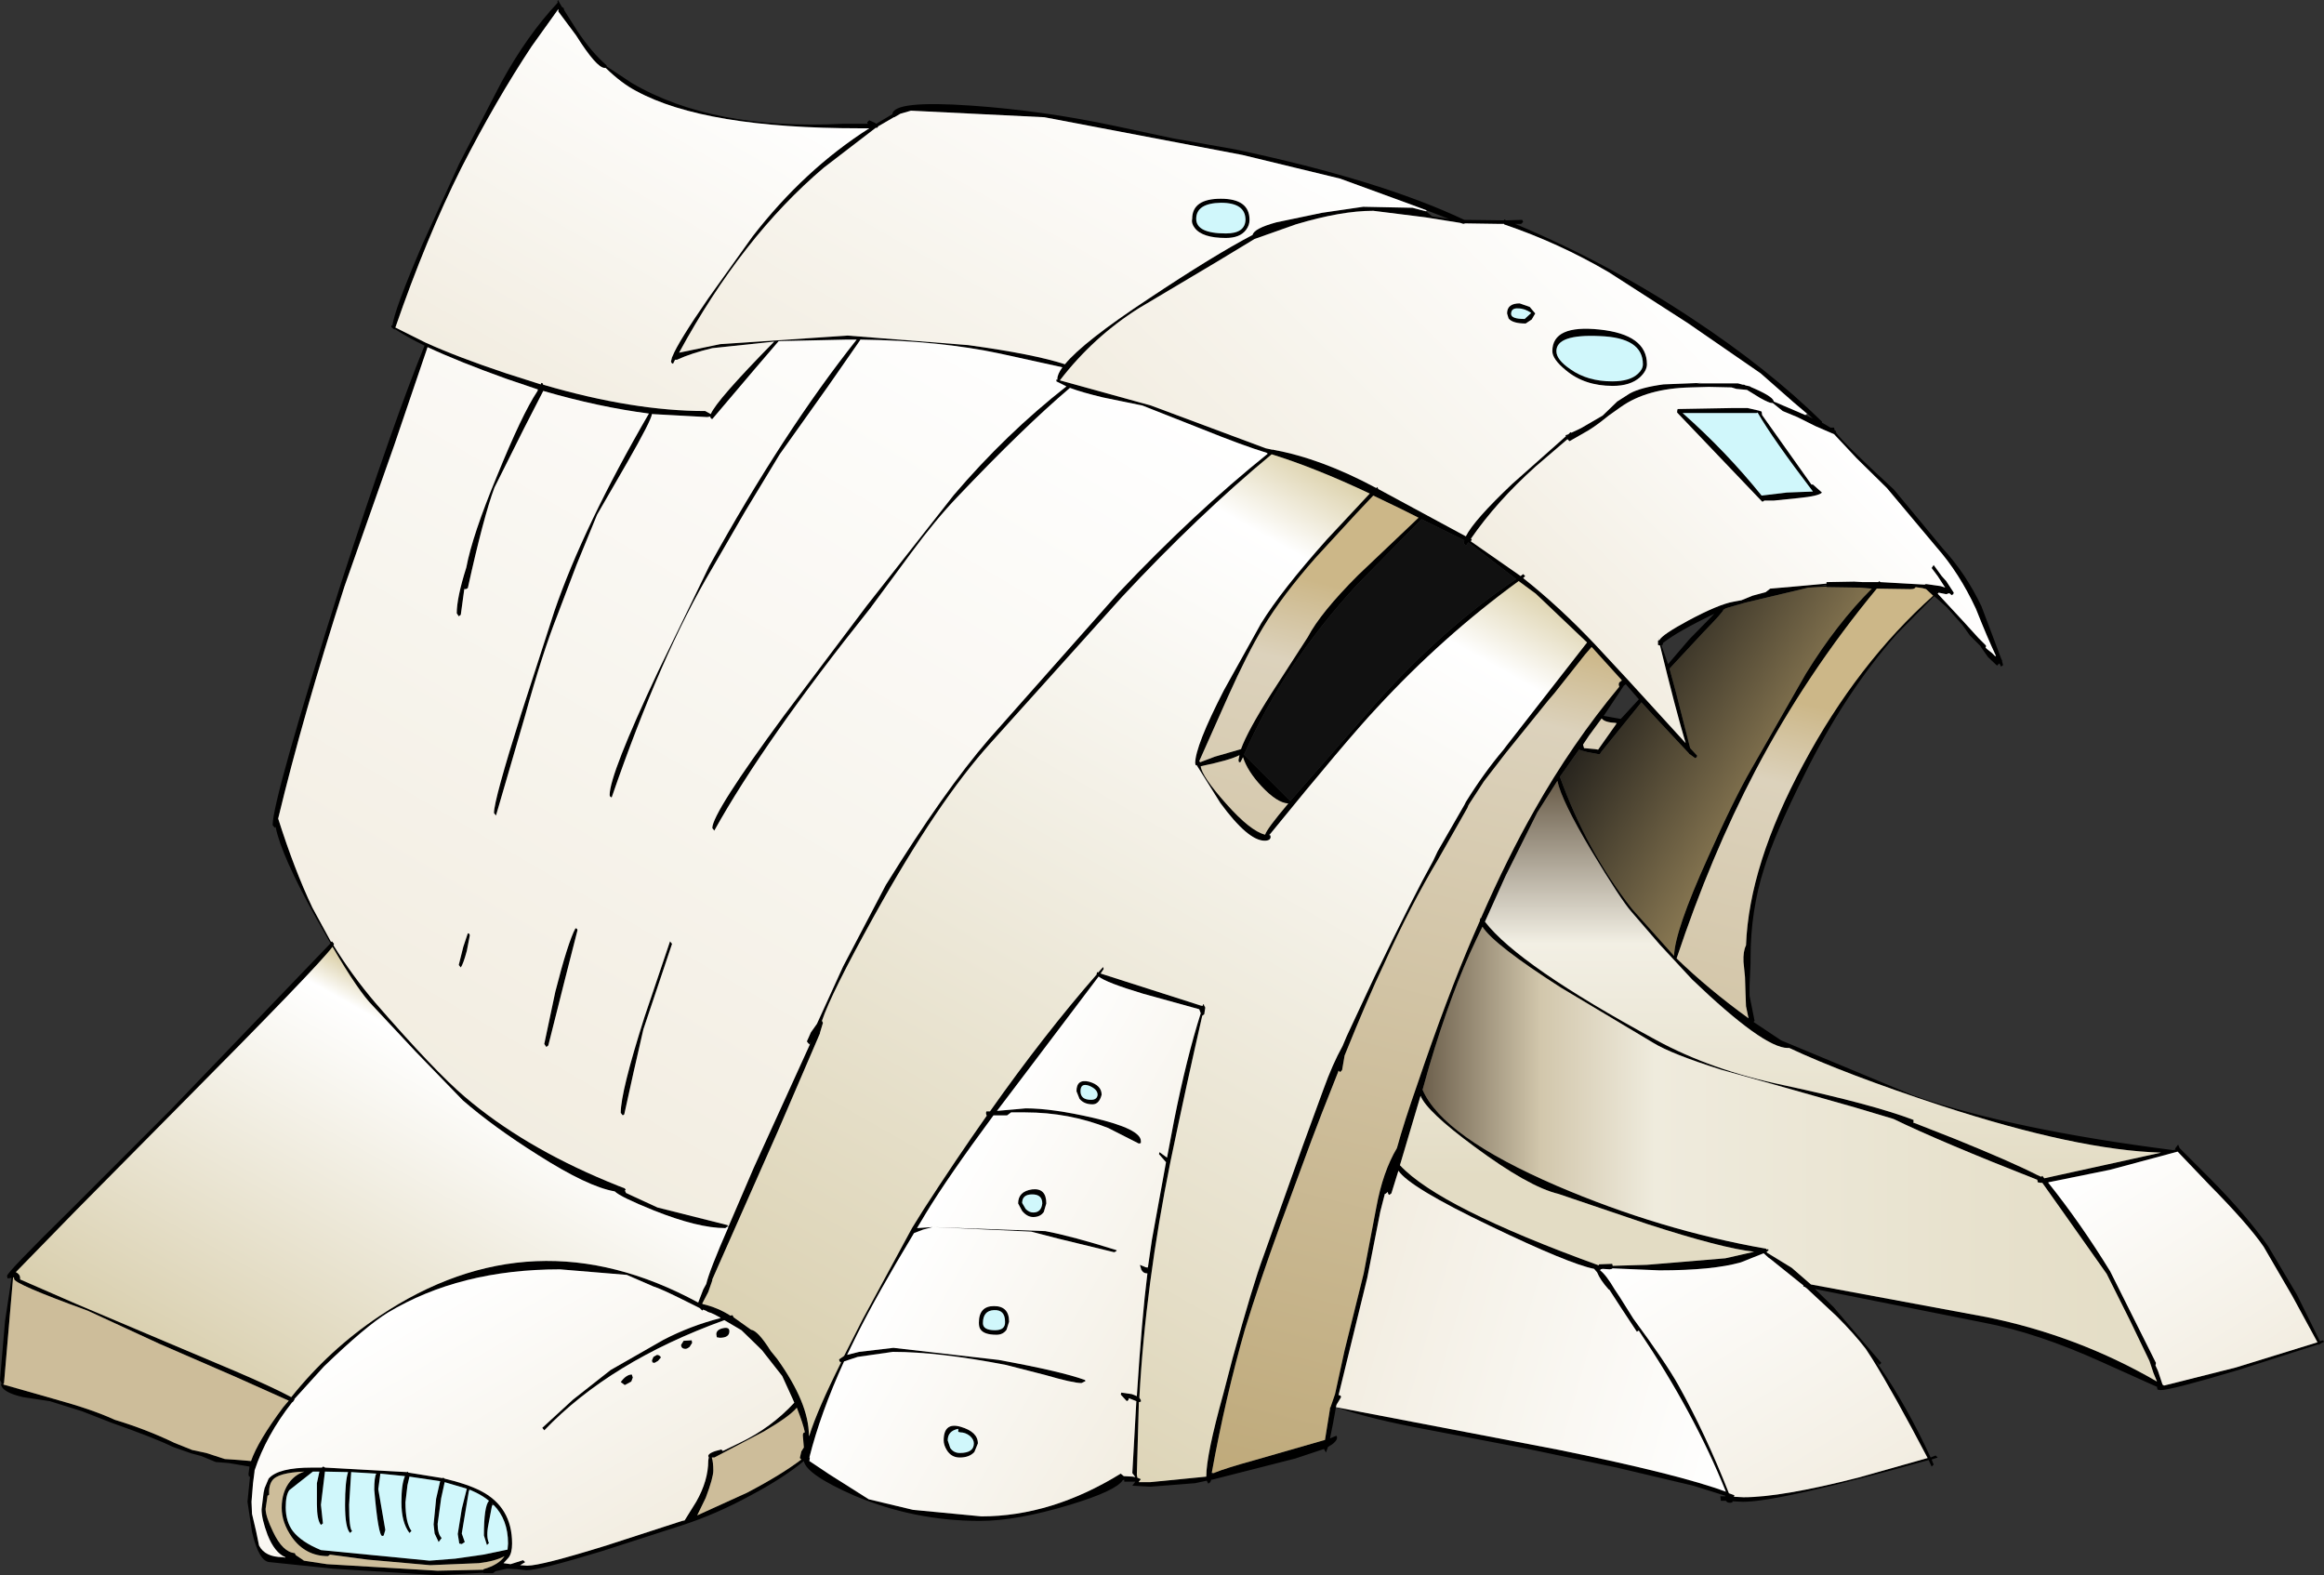<?xml version="1.0" encoding="UTF-8" standalone="no"?>
<svg xmlns:xlink="http://www.w3.org/1999/xlink" height="156.55px" width="231.0px" xmlns="http://www.w3.org/2000/svg">
  <rect width="100%" height="100%" fill="#333333" stroke="none"/>
  <g transform="matrix(1.0, 0.0, 0.0, 1.0, 90.9, 85.15)">
    <path d="M88.7 -44.05 L87.4 -45.15 84.1 -48.05 76.85 -53.05 69.0 -58.1 Q64.05 -61.0 58.6 -62.85 L58.6 -62.9 58.05 -62.9 54.75 -62.95 54.55 -62.9 54.25 -63.0 50.8 -63.55 45.6 -64.2 Q42.4 -64.2 37.9 -62.85 L33.8 -61.4 30.0 -59.1 22.35 -54.55 Q17.8 -51.7 14.45 -47.35 L23.5 -44.85 34.9 -40.6 35.6 -40.45 35.6 -40.5 35.65 -40.45 Q40.4 -39.6 45.9 -36.65 L46.0 -36.75 46.1 -36.55 54.8 -31.85 Q55.6 -33.45 59.4 -37.05 L64.75 -41.8 64.7 -41.9 65.0 -42.0 65.2 -42.2 65.3 -42.15 66.25 -42.6 68.4 -43.85 69.85 -45.25 71.1 -46.05 Q72.2 -46.65 74.45 -46.95 L78.25 -47.1 77.7 -47.05 81.85 -47.05 82.4 -46.9 82.4 -46.95 82.6 -46.85 83.05 -46.75 83.1 -46.7 Q85.25 -45.8 85.4 -45.3 L85.4 -45.25 88.55 -43.9 89.3 -43.55 88.75 -44.05 88.7 -44.05 M50.85 -64.15 L51.45 -63.65 53.1 -63.4 50.9 -64.25 49.15 -64.9 42.3 -67.4 32.6 -69.75 12.9 -73.5 -0.35 -74.15 -1.4 -73.85 -2.0 -73.5 -2.05 -73.5 -3.6 -72.6 -3.7 -72.45 -3.85 -72.45 -9.0 -68.5 Q-17.15 -61.6 -23.4 -50.1 L-19.3 -50.95 -6.65 -51.8 5.35 -50.85 Q11.9 -49.95 14.95 -48.95 16.8 -51.2 23.25 -55.45 29.7 -59.75 33.6 -61.8 33.75 -62.45 35.95 -63.05 L40.5 -64.0 44.6 -64.6 49.5 -64.5 50.85 -64.15 M41.9 54.65 L41.6 56.3 41.3 57.8 41.9 57.55 41.95 57.55 42.0 57.7 Q42.0 58.15 41.1 58.65 L40.9 59.2 40.7 58.85 37.85 59.8 29.6 61.9 29.5 61.9 29.4 62.15 29.2 62.3 29.05 62.0 27.9 62.25 23.45 62.6 21.65 62.5 21.95 62.1 20.85 62.1 20.85 61.9 20.7 61.95 Q20.05 63.0 15.45 64.4 10.15 66.0 6.5 66.0 0.0 66.0 -5.95 63.5 -10.75 61.4 -11.0 60.05 -13.05 61.75 -16.35 63.5 -19.75 65.35 -23.15 66.45 -24.4 66.85 -31.05 69.0 -37.3 70.9 -38.55 70.9 L-39.55 70.8 -40.45 70.75 -40.75 70.8 -41.65 71.0 -41.9 71.2 -42.85 71.2 -42.85 71.15 -47.35 71.4 -57.8 70.75 -64.05 70.1 Q-65.15 70.1 -65.85 67.1 L-66.3 64.1 -66.05 61.6 -66.15 61.6 -66.2 61.35 -66.1 60.6 -68.15 60.25 -69.45 60.15 -70.9 59.55 -71.85 59.3 -73.7 58.65 Q-75.55 57.75 -79.8 56.25 L-82.75 55.1 -85.95 54.1 -88.6 53.7 Q-90.8 53.2 -90.8 52.35 L-90.7 52.4 -90.9 52.0 -90.4 46.15 -89.75 41.85 -90.15 41.9 -90.2 41.65 Q-90.2 41.3 -83.9 35.1 L-73.85 25.05 -58.05 8.6 -59.45 6.15 Q-62.95 -0.15 -63.5 -2.95 L-63.6 -2.9 -63.8 -3.15 Q-63.8 -5.7 -57.0 -27.2 -51.7 -43.5 -48.7 -50.8 -50.45 -51.65 -51.65 -52.45 L-51.7 -52.4 -51.9 -52.55 -52.0 -52.65 -52.0 -52.85 -51.9 -52.75 Q-51.75 -54.25 -48.9 -60.9 L-45.25 -68.9 -41.05 -77.0 Q-38.5 -81.65 -35.45 -84.9 L-35.5 -84.95 -35.45 -85.15 -35.3 -84.9 -35.25 -84.8 -35.0 -84.4 -34.9 -84.4 -34.8 -84.1 -33.5 -82.05 Q-32.1 -79.95 -30.6 -78.65 L-30.6 -78.55 -28.1 -76.9 Q-20.1 -72.2 -7.05 -72.85 L-4.65 -72.85 -4.7 -73.0 -4.5 -73.2 -3.95 -72.95 -3.8 -72.85 -2.2 -73.8 Q-2.1 -75.2 5.7 -74.65 12.8 -74.15 19.85 -72.65 L25.7 -71.4 31.9 -70.3 Q46.3 -67.25 54.65 -63.3 L58.6 -63.25 58.6 -63.35 58.8 -63.25 60.4 -63.3 60.5 -63.1 60.3 -62.9 59.7 -62.9 Q69.0 -59.0 77.35 -53.45 84.85 -48.5 90.2 -43.25 L90.2 -43.15 91.05 -42.65 91.4 -42.65 91.45 -42.4 91.6 -42.3 91.6 -42.15 Q92.35 -41.1 97.35 -36.5 L99.8 -33.55 102.2 -30.65 Q104.5 -28.15 106.05 -24.9 L108.05 -19.6 108.1 -19.55 108.1 -19.45 108.2 -19.05 108.0 -18.9 107.85 -19.2 107.8 -19.2 107.6 -19.0 106.7 -19.85 106.0 -20.85 105.95 -20.95 104.9 -22.0 104.15 -23.05 102.6 -24.8 101.65 -25.65 101.35 -25.9 97.65 -22.15 Q92.45 -16.25 88.45 -8.15 85.45 -2.15 84.45 1.15 83.1 5.35 83.1 10.05 L83.1 10.2 83.1 10.6 83.0 12.8 83.0 13.8 83.5 16.3 83.4 16.4 83.45 16.45 86.15 18.25 99.25 23.7 Q109.0 27.1 125.1 29.15 L125.35 29.1 125.3 29.0 125.6 28.6 125.75 28.95 128.85 32.05 Q132.45 35.7 134.55 38.7 L137.4 43.5 139.7 48.15 140.0 48.05 140.1 48.2 139.8 48.35 139.6 48.5 139.55 48.45 131.6 51.0 Q124.9 53.0 123.85 53.0 L123.55 52.95 123.5 52.7 123.55 52.7 118.1 50.25 Q111.6 47.3 106.3 46.3 L89.5 42.95 91.35 44.75 96.1 50.3 95.9 50.5 95.6 50.15 95.85 50.55 Q98.65 54.6 101.0 59.7 L101.5 59.5 101.7 59.7 101.1 59.9 101.3 60.4 101.1 60.6 100.8 59.95 Q86.0 64.1 82.35 64.1 L81.3 64.05 81.3 64.15 81.1 64.2 Q80.75 64.2 80.65 64.0 L80.15 64.0 80.1 63.55 80.6 63.55 80.6 63.5 77.4 62.5 69.8 60.7 60.75 58.8 51.35 57.0 Q45.35 55.9 41.9 54.7 L64.1 58.95 Q76.1 61.4 80.65 63.1 77.5 55.25 72.0 47.1 L72.0 47.05 71.95 47.1 71.8 47.2 70.25 44.85 69.05 43.0 69.0 43.0 Q68.15 42.05 67.85 41.3 L67.55 40.95 Q65.05 40.45 57.25 36.7 49.2 32.85 48.1 31.2 L47.4 33.45 47.2 33.6 Q47.05 33.55 47.05 33.3 L47.0 33.35 46.8 33.5 46.75 33.5 46.3 35.25 45.0 41.85 42.15 53.5 42.15 53.55 42.2 53.5 42.35 53.55 42.4 53.7 41.95 54.45 41.9 54.65 M59.3 -53.95 Q59.3 -53.45 60.65 -53.45 L61.3 -54.05 Q60.65 -54.5 60.0 -54.5 59.3 -54.55 59.3 -53.95 M60.15 -55.0 L61.15 -54.65 61.7 -54.0 61.35 -53.4 60.75 -53.0 Q59.45 -53.0 59.05 -53.5 L58.9 -54.0 Q58.9 -55.0 60.15 -55.0 M63.8 -50.25 Q63.8 -49.4 65.2 -48.45 66.9 -47.25 69.35 -47.25 71.1 -47.25 71.9 -48.0 72.4 -48.45 72.4 -48.95 72.4 -51.6 68.1 -51.75 63.8 -51.95 63.8 -50.25 M68.1 -52.4 Q72.8 -51.9 72.8 -48.95 72.8 -48.3 72.1 -47.65 71.15 -46.8 69.4 -46.8 66.6 -46.8 64.75 -48.35 63.4 -49.45 63.4 -50.25 63.4 -52.9 68.1 -52.4 M33.3 -63.3 Q33.3 -62.75 32.95 -62.3 32.35 -61.5 30.95 -61.5 28.6 -61.5 27.85 -62.5 27.5 -62.95 27.6 -63.4 27.6 -65.4 30.45 -65.4 33.3 -65.4 33.3 -63.3 M30.45 -65.0 Q28.0 -64.95 28.0 -63.4 28.0 -61.95 30.95 -61.95 32.85 -61.95 32.9 -63.3 32.9 -65.0 30.45 -65.0 M35.1 -40.05 L35.15 -40.1 35.0 -40.15 Q32.7 -40.85 28.6 -42.5 L22.65 -44.85 18.75 -45.65 Q16.65 -46.15 15.45 -46.6 10.85 -42.7 4.25 -35.75 2.1 -33.5 -0.3 -30.25 L-4.4 -24.7 Q-14.95 -11.5 -19.9 -2.6 L-20.1 -2.85 Q-20.1 -4.35 -13.0 -14.0 L-4.75 -24.95 3.9 -35.95 Q9.1 -42.05 15.1 -46.75 L14.1 -47.25 14.1 -47.45 14.2 -47.4 14.2 -47.5 Q14.2 -47.95 14.7 -48.65 L8.55 -50.0 Q2.5 -51.3 -5.4 -51.4 L-5.4 -51.35 -8.6 -46.75 -13.4 -40.0 -16.85 -34.3 -20.15 -28.6 Q-25.2 -20.1 -30.1 -5.9 -30.3 -5.95 -30.3 -6.15 -30.3 -8.2 -25.5 -18.4 L-20.4 -28.9 Q-13.05 -42.2 -5.75 -51.4 L-6.75 -51.4 -13.5 -51.25 -15.9 -48.45 -20.1 -43.5 Q-20.3 -43.55 -20.3 -43.75 L-20.6 -43.7 -26.1 -44.0 Q-26.15 -43.4 -28.55 -39.2 L-31.55 -34.0 -33.6 -29.0 -35.5 -24.0 Q-37.0 -20.2 -38.7 -14.05 L-41.6 -4.1 -41.8 -4.35 Q-41.8 -5.65 -39.1 -14.2 L-35.8 -24.4 Q-32.9 -32.85 -26.4 -44.05 -31.4 -44.7 -36.9 -46.3 L-38.8 -42.6 -41.75 -36.7 Q-42.85 -33.75 -44.4 -26.7 L-44.6 -26.6 -44.75 -26.7 -44.75 -26.6 -45.1 -24.05 -45.3 -23.9 -45.5 -24.2 Q-45.5 -25.75 -44.55 -28.75 -43.95 -31.95 -41.5 -37.85 -39.0 -44.0 -37.5 -46.25 L-37.45 -46.35 -37.4 -46.45 -37.45 -46.45 -40.55 -47.5 Q-45.3 -49.2 -48.4 -50.65 L-51.7 -40.95 -56.65 -26.9 Q-60.8 -14.0 -63.25 -3.8 -61.65 1.25 -59.85 5.05 L-58.0 8.45 -57.95 8.5 -57.9 8.4 -57.7 8.65 -57.75 8.8 Q-55.9 11.8 -53.6 14.5 -47.65 21.35 -44.7 23.85 -38.95 28.75 -30.55 32.25 L-29.45 32.7 -28.8 32.95 -28.7 33.1 -28.8 33.2 -28.7 33.3 -28.7 33.4 -25.55 34.85 -18.6 36.6 -18.6 36.75 -18.8 36.9 Q-21.5 36.9 -25.9 35.15 -29.25 33.8 -29.8 33.25 -32.45 32.8 -37.4 29.65 -41.85 26.85 -44.9 24.2 L-49.6 19.35 -53.85 14.8 Q-55.25 13.4 -57.85 8.95 -59.3 10.9 -73.45 25.15 L-83.35 35.15 -89.3 41.25 -89.3 41.3 -89.2 41.35 Q-88.9 41.55 -88.9 41.85 L-88.9 42.0 -83.4 44.4 -74.3 48.25 -67.55 51.1 Q-63.7 52.75 -61.95 53.7 -58.2 49.0 -53.2 45.65 -37.9 35.4 -21.5 44.3 L-21.0 43.0 -20.7 42.45 Q-20.4 41.15 -18.5 36.8 L-18.5 36.75 -18.45 36.65 -16.0 30.95 -10.4 18.65 -10.3 18.4 -10.5 18.6 -10.7 18.35 -10.3 17.45 -9.7 16.6 -7.1 10.9 -2.85 2.8 Q2.95 -6.55 7.4 -11.7 L20.25 -26.2 Q27.75 -34.15 35.1 -40.05 M35.35 -2.15 L35.4 -2.0 Q35.4 -1.6 34.8 -1.6 33.15 -1.6 30.4 -5.35 L28.05 -9.1 27.95 -9.1 27.9 -9.3 Q27.9 -11.0 30.75 -16.55 L34.45 -23.2 Q36.45 -26.45 41.0 -31.55 L45.25 -36.1 Q39.85 -38.65 35.5 -40.0 28.2 -33.95 20.6 -25.8 L7.6 -11.35 Q2.3 -5.5 -4.0 5.85 -8.3 13.6 -9.2 16.3 L-9.1 16.5 -9.4 17.5 -9.4 17.55 -13.55 27.2 -20.1 42.0 -20.1 42.1 -20.5 43.25 -21.1 44.4 -21.05 44.45 Q-19.55 44.8 -18.3 45.6 L-18.1 45.55 -18.0 45.7 -18.05 45.75 -18.0 45.75 -16.25 47.0 Q-15.55 47.1 -14.3 49.1 L-13.65 49.9 Q-10.5 54.3 -10.5 57.5 L-10.5 57.6 -10.45 57.55 -10.45 57.5 Q-9.65 54.95 -7.3 50.25 L-7.3 50.2 -7.45 50.15 -7.5 49.95 -7.0 49.6 -5.15 45.95 -0.25 36.9 0.9 35.05 Q4.1 30.1 7.2 25.7 L7.15 25.7 7.1 25.45 7.15 25.3 7.5 25.3 Q12.9 17.65 18.1 11.7 L18.1 11.65 18.15 11.45 18.25 11.5 18.75 10.95 18.8 11.15 18.5 11.6 28.5 14.8 28.65 14.8 28.7 14.65 28.75 14.65 28.8 14.8 28.8 14.85 28.85 14.85 28.9 15.0 28.8 15.65 28.6 15.8 Q27.05 22.55 25.45 30.25 22.95 42.6 22.35 53.75 L22.5 54.0 22.5 54.15 22.3 54.2 22.1 61.4 22.15 61.7 22.5 61.85 22.3 62.1 22.3 62.15 23.4 62.15 29.0 61.6 Q29.0 59.45 30.7 53.35 L31.6 49.9 Q33.65 42.45 34.7 39.65 L38.6 28.7 40.65 23.1 Q41.55 20.6 42.55 18.8 L42.95 17.85 45.4 12.6 45.85 11.65 Q49.6 3.9 51.55 0.4 L52.0 -0.55 54.65 -5.15 54.8 -5.45 Q56.6 -8.35 58.55 -10.65 L58.85 -11.05 66.85 -21.3 61.75 -26.15 60.05 -27.4 Q52.5 -21.9 45.95 -14.8 42.95 -11.6 35.3 -2.2 L35.25 -2.2 35.25 -2.15 35.3 -2.15 35.35 -2.15 M39.1 -21.85 Q40.35 -24.25 44.1 -28.0 L50.1 -33.7 48.3 -34.6 45.6 -35.9 43.9 -34.1 39.85 -29.7 Q36.55 -25.95 34.65 -22.8 33.05 -20.15 31.15 -15.9 L28.3 -9.5 28.4 -9.4 29.85 -9.95 32.45 -10.7 Q33.1 -12.5 35.45 -16.2 L39.1 -21.85 M34.75 -8.15 L37.35 -5.55 45.75 -15.15 Q52.55 -22.75 59.8 -27.6 L55.05 -31.25 54.8 -30.9 54.6 -31.15 54.65 -31.45 50.4 -33.55 44.0 -27.05 Q36.75 -19.2 32.75 -10.15 L34.75 -8.15 M32.2 -9.6 L32.3 -10.1 Q31.35 -9.6 28.45 -9.0 28.55 -8.0 31.0 -5.25 33.4 -2.55 34.85 -2.2 35.0 -2.75 37.15 -5.3 36.05 -5.35 34.5 -7.0 33.1 -8.5 32.65 -9.9 L32.4 -9.4 32.25 -9.4 32.2 -9.6 M77.15 -46.65 Q72.8 -46.55 70.2 -44.7 L69.0 -43.85 68.75 -43.65 Q67.45 -42.6 66.5 -42.1 L65.1 -41.3 64.9 -41.5 61.75 -38.8 Q57.85 -35.3 55.3 -31.6 L55.4 -31.55 55.3 -31.35 60.25 -27.9 60.5 -28.1 60.7 -27.9 60.5 -27.7 Q64.1 -24.85 67.65 -21.1 L70.9 -17.6 76.65 -11.3 Q75.7 -14.45 74.1 -21.0 L73.9 -21.05 73.9 -21.5 74.0 -21.5 73.9 -21.8 74.0 -21.55 74.05 -21.55 Q74.35 -22.1 76.95 -23.5 79.95 -25.1 81.4 -25.35 L82.2 -25.5 83.3 -25.95 84.6 -26.3 85.05 -26.65 87.9 -26.9 90.65 -27.15 90.65 -27.3 93.4 -27.35 94.25 -27.3 95.8 -27.3 95.9 -27.4 96.0 -27.3 100.4 -27.05 100.5 -27.1 100.6 -27.1 102.0 -26.9 102.45 -26.75 102.35 -26.9 101.7 -27.9 101.1 -28.7 101.3 -29.0 102.1 -27.9 102.55 -27.4 103.3 -26.25 103.25 -26.1 103.1 -26.0 102.85 -26.2 102.55 -26.1 101.8 -26.25 101.7 -26.15 104.25 -23.4 105.75 -21.75 106.5 -21.0 106.5 -20.85 106.45 -20.8 106.6 -20.65 107.1 -20.25 107.4 -19.95 107.5 -19.95 Q106.65 -21.75 105.5 -24.65 103.85 -28.2 101.6 -30.75 L96.65 -36.65 93.65 -39.6 91.4 -42.0 89.55 -42.8 87.75 -43.7 86.3 -44.3 85.3 -45.1 85.2 -45.1 Q84.95 -45.1 84.05 -45.6 L82.75 -46.4 81.7 -46.5 81.2 -46.65 78.95 -46.7 77.15 -46.65 M75.8 -44.15 L75.85 -44.25 75.8 -44.3 75.85 -44.5 81.4 -44.6 82.8 -44.6 83.9 -44.35 84.2 -44.25 84.25 -43.9 89.15 -37.0 89.3 -37.0 90.2 -36.2 Q89.9 -35.85 87.85 -35.65 L85.4 -35.4 84.45 -35.4 Q84.4 -35.3 84.25 -35.3 L75.8 -44.15 M70.3 -17.55 L67.4 -20.75 67.3 -20.85 66.65 -20.1 63.6 -16.25 63.0 -15.55 58.8 -10.35 56.6 -7.5 55.95 -6.5 55.2 -5.35 55.05 -5.1 54.95 -4.85 52.05 0.25 Q49.3 4.85 46.65 10.7 45.05 14.05 42.75 19.75 L42.5 21.2 42.3 21.4 42.15 21.25 42.1 21.4 40.5 25.45 39.45 28.2 36.35 36.6 Q34.25 42.4 32.85 46.95 30.9 53.75 29.55 61.2 L29.55 61.35 29.8 61.25 29.8 61.2 29.85 61.2 Q30.95 60.75 33.85 59.95 L40.8 57.95 41.3 54.85 41.3 54.75 41.35 54.7 41.8 53.4 42.75 49.05 44.65 41.4 45.9 34.85 Q46.55 31.3 47.95 28.95 48.65 26.4 50.0 22.55 52.9 14.0 55.5 7.95 L56.2 6.35 56.2 6.25 56.25 6.1 56.3 6.1 Q58.95 0.05 61.6 -4.6 65.35 -11.25 70.05 -16.9 L70.0 -17.1 Q70.0 -17.35 70.15 -17.4 L70.35 -17.5 70.3 -17.55 M79.5 -24.15 Q75.85 -22.4 74.4 -21.25 L74.4 -21.2 74.35 -21.05 74.3 -21.05 74.25 -21.0 74.9 -19.15 77.0 -21.6 79.5 -24.15 M78.4 -22.3 L75.05 -18.7 75.7 -16.3 77.1 -10.8 77.8 -10.05 77.75 -9.9 77.6 -9.8 77.05 -10.2 77.0 -10.2 77.0 -10.25 73.35 -14.15 72.25 -15.35 68.2 -10.35 68.2 -10.3 68.1 -10.2 68.0 -10.2 66.9 -10.4 Q66.3 -10.55 66.05 -10.65 L64.15 -7.95 Q66.8 -0.6 71.3 5.15 L75.5 9.85 Q75.55 7.4 78.85 0.1 81.5 -5.85 83.25 -8.85 L88.6 -18.2 Q91.65 -23.15 95.15 -26.65 L94.0 -26.75 90.65 -26.8 90.65 -26.85 88.85 -26.75 82.55 -25.25 80.65 -24.7 80.4 -24.55 Q80.4 -24.35 78.4 -22.3 M70.5 -17.0 L68.5 -14.0 68.8 -13.95 70.2 -13.7 72.0 -15.65 70.7 -17.15 70.5 -17.0 M69.75 -13.2 L69.85 -13.3 69.75 -13.3 Q68.6 -13.35 68.3 -13.75 L67.05 -12.05 66.45 -11.15 66.55 -10.8 67.65 -10.7 67.95 -10.65 69.75 -13.2 M63.9 -7.55 L61.9 -4.4 58.75 1.9 56.7 6.45 Q60.05 10.8 73.7 18.2 79.2 21.2 86.4 22.7 95.25 24.6 99.3 26.15 L99.3 26.3 99.3 26.35 99.25 26.4 103.45 28.05 Q109.0 30.3 111.55 31.6 L112.0 31.8 112.1 31.7 112.3 31.95 123.9 29.4 Q115.6 29.15 102.1 24.75 92.5 21.6 86.95 19.0 L86.8 19.0 Q84.4 19.0 77.3 12.2 L74.1 8.75 71.25 5.45 Q70.2 4.25 67.25 -0.65 64.3 -5.6 63.9 -7.55 M101.55 -26.3 L101.6 -26.25 101.65 -26.3 101.55 -26.3 M83.7 -44.1 L76.35 -44.1 Q80.65 -40.3 84.2 -35.9 L86.7 -36.2 89.3 -36.3 Q85.3 -41.55 83.8 -44.15 L83.7 -44.1 M90.6 -27.05 L90.1 -26.95 90.65 -26.95 90.6 -27.05 M99.0 -26.6 L95.65 -26.65 Q88.65 -18.2 83.55 -8.5 79.15 -0.1 75.75 10.1 78.9 13.15 82.9 16.05 L82.65 14.85 82.6 13.55 82.55 11.95 82.4 10.45 Q82.35 9.4 82.65 8.8 82.95 0.8 88.35 -9.2 93.7 -19.2 101.25 -25.95 L100.55 -26.6 100.2 -26.7 99.5 -26.8 Q99.45 -26.6 99.0 -26.6 M125.55 29.3 L118.85 31.1 112.7 32.35 112.7 32.4 Q115.9 36.4 118.85 41.2 L123.4 50.3 123.35 50.55 123.6 51.1 124.05 52.45 124.2 52.55 131.35 50.75 139.45 48.25 136.95 43.65 134.1 38.75 Q132.55 36.5 128.7 32.6 L125.55 29.3 M84.75 39.35 L87.2 40.85 89.1 42.5 106.6 45.75 Q115.65 47.6 123.5 52.15 L123.15 51.3 122.75 50.1 120.85 46.15 118.5 41.45 114.3 35.5 112.1 32.4 111.95 32.4 111.65 32.35 111.6 32.1 Q102.05 28.35 97.3 26.05 L93.45 24.9 86.4 22.9 80.15 21.15 Q75.25 19.6 73.45 18.5 L64.25 13.0 Q57.6 8.75 56.45 6.95 L55.85 8.2 Q53.35 13.4 51.15 20.85 L50.5 23.15 Q52.5 27.8 63.85 32.7 74.1 37.1 84.65 38.95 L84.7 39.05 84.85 39.0 84.9 39.1 84.7 39.25 84.65 39.25 84.75 39.35 M88.35 42.6 L85.05 39.95 84.9 39.85 84.4 39.4 82.15 40.3 Q79.35 41.1 74.05 41.1 L69.35 40.9 69.35 40.95 69.1 41.0 68.4 40.95 68.2 41.0 68.15 41.1 Q68.75 41.55 69.6 43.0 L70.1 43.75 71.45 45.9 Q74.7 50.3 75.95 52.55 78.65 57.4 80.95 63.25 L81.5 63.45 81.45 63.6 82.4 63.65 Q86.15 63.65 93.8 61.7 L100.7 59.75 Q97.35 53.35 95.2 49.9 L94.55 48.9 Q93.4 47.4 91.65 45.65 L88.7 42.9 88.5 42.75 88.35 42.7 88.35 42.6 M68.05 40.5 L69.35 40.45 69.4 40.65 72.8 40.55 80.6 39.9 83.45 39.25 Q80.25 38.9 72.85 36.5 L64.0 33.5 Q61.05 32.8 55.65 28.8 50.9 25.3 50.3 23.75 L48.25 30.65 Q52.15 34.85 68.0 40.6 L68.05 40.5 M23.2 40.8 L23.6 38.05 25.0 30.35 24.3 29.55 24.35 29.35 25.1 29.9 25.8 26.2 Q27.05 19.95 28.45 15.55 L28.3 15.15 22.7 13.6 Q19.05 12.5 18.3 11.9 L11.95 20.3 8.2 25.25 9.95 25.1 11.05 25.0 Q13.7 25.0 17.8 25.95 22.5 27.05 22.5 28.25 L22.5 28.45 22.3 28.5 19.25 26.95 Q15.35 25.4 11.0 25.4 L9.6 25.4 9.2 25.7 7.85 25.7 Q3.3 31.85 1.15 35.4 L0.25 36.9 1.8 36.8 0.85 37.05 -0.05 37.4 Q-3.7 43.45 -5.75 47.55 L-6.7 49.5 -5.5 49.2 -2.1 48.8 8.35 50.0 Q14.65 51.15 16.95 52.0 L17.0 52.1 16.6 52.3 Q15.75 52.3 13.0 51.5 L9.1 50.5 Q2.4 49.2 -2.15 49.2 L-5.65 49.7 -7.0 50.15 Q-9.35 55.3 -10.45 59.7 L-10.4 59.7 -10.45 60.05 -8.5 61.35 -4.55 63.85 -0.15 64.9 6.65 65.55 Q13.6 65.55 20.5 61.3 L20.8 61.55 21.7 61.6 21.95 61.65 21.65 61.25 22.05 54.1 21.3 53.8 21.3 53.85 21.25 54.0 21.1 54.1 20.5 53.45 20.55 53.25 21.6 53.4 22.1 53.6 Q22.6 45.75 23.15 41.4 L23.1 41.4 Q22.75 41.4 22.55 41.05 L22.4 40.55 23.0 40.8 23.2 40.95 23.2 40.8 M17.55 24.15 Q18.15 24.15 18.2 23.65 18.2 23.1 17.35 22.75 16.5 22.45 16.5 23.3 16.5 24.15 17.55 24.15 M16.1 23.3 Q16.1 22.05 17.35 22.35 18.6 22.7 18.6 23.65 18.35 24.6 17.7 24.6 16.85 24.6 16.4 24.05 L16.1 23.3 M11.05 35.0 Q11.4 35.35 11.8 35.35 12.6 35.35 12.7 34.45 12.7 33.55 11.7 33.55 10.7 33.55 10.7 34.4 L11.05 35.0 M10.7 35.2 L10.3 34.45 Q10.3 33.25 11.7 33.05 13.1 32.9 13.1 34.45 L12.85 35.3 Q12.5 35.8 11.8 35.8 11.2 35.8 10.7 35.2 M9.4 46.2 L9.15 47.0 Q8.8 47.5 8.15 47.5 6.9 47.5 6.55 46.95 6.4 46.75 6.4 46.3 6.4 44.65 7.9 44.65 9.4 44.65 9.4 46.2 M7.9 45.05 Q6.8 45.1 6.8 46.35 6.8 47.05 8.0 47.05 9.05 47.05 9.0 46.2 9.0 45.0 7.9 45.05 M20.1 39.1 L20.05 39.2 19.85 39.3 14.3 37.95 11.6 37.25 1.95 36.8 13.0 37.2 Q15.65 37.7 20.1 39.1 M3.2 58.95 Q2.9 58.45 2.9 58.0 2.9 56.15 4.6 56.65 6.3 57.15 6.3 58.3 L5.95 59.15 Q5.45 59.7 4.5 59.7 3.65 59.7 3.2 58.95 M4.35 57.15 L4.35 56.85 Q3.3 57.05 3.3 58.0 L3.55 58.75 Q3.9 59.25 4.5 59.25 5.9 59.25 5.9 58.3 5.9 57.9 5.5 57.55 5.05 57.2 4.55 57.2 L4.35 57.15 M-35.4 -84.25 L-38.05 -80.55 Q-41.6 -75.2 -45.05 -68.45 -48.55 -61.45 -51.6 -52.6 L-48.6 -51.1 Q-45.4 -49.65 -40.6 -48.05 L-37.15 -46.95 -37.1 -47.1 -36.95 -47.05 -36.9 -46.9 -36.85 -46.9 Q-27.95 -44.3 -20.8 -44.3 L-20.25 -44.0 Q-19.7 -45.35 -13.95 -51.2 L-20.1 -50.55 Q-22.2 -50.05 -23.6 -49.4 L-23.8 -49.4 -24.0 -49.0 Q-24.2 -49.05 -24.2 -49.25 L-24.1 -49.65 -24.05 -49.75 Q-23.5 -51.15 -20.5 -55.5 L-16.1 -61.65 Q-10.95 -68.3 -4.5 -72.4 L-5.4 -72.4 Q-20.85 -72.4 -27.65 -76.1 -29.1 -76.85 -30.7 -78.4 L-30.8 -78.4 Q-31.6 -78.4 -33.65 -81.65 L-35.4 -84.0 -35.4 -84.25 M-35.2 -84.4 L-35.25 -84.45 -35.25 -84.4 -35.2 -84.4 M-24.1 8.65 L-26.95 17.15 -27.9 21.3 -28.85 25.6 -29.0 25.7 -29.2 25.45 Q-29.2 23.35 -26.85 15.95 L-24.3 8.4 -24.1 8.65 M-33.5 7.3 L-34.75 12.2 -36.4 18.75 -36.6 18.9 -36.8 18.6 -35.7 13.4 Q-34.45 8.5 -33.7 7.1 L-33.55 7.15 -33.5 7.3 M-19.3 45.8 L-19.85 45.5 -20.3 45.3 -20.35 45.3 -20.6 45.2 -20.65 45.15 -21.0 45.0 -21.1 45.1 -21.35 44.85 -22.75 44.15 Q-25.25 42.9 -25.95 42.7 L-28.6 41.55 -35.25 41.0 Q-45.2 41.0 -52.35 45.3 -54.55 46.65 -58.7 50.65 L-61.65 53.9 -61.6 53.9 -61.8 54.2 -61.85 54.2 Q-64.45 57.5 -65.6 61.0 L-65.6 61.1 -65.75 62.25 -65.9 64.1 -65.85 65.3 -65.45 67.0 -65.15 68.45 Q-64.55 69.6 -62.8 69.6 L-62.55 69.65 -62.5 69.65 -62.55 69.6 Q-63.6 69.15 -64.3 67.4 -64.9 65.8 -64.9 64.85 L-64.7 63.2 -64.6 62.75 -64.2 61.8 Q-63.25 60.7 -59.9 60.7 L-58.9 60.7 -58.8 60.6 -58.65 60.65 -58.6 60.7 -50.45 61.15 -50.4 61.1 -50.3 61.2 -46.9 61.75 -46.9 61.7 -46.75 61.75 -46.7 61.8 Q-44.55 62.3 -43.15 63.0 -40.0 64.6 -40.0 68.25 -40.0 69.2 -40.35 69.65 L-40.85 70.2 -40.15 70.3 -38.9 69.9 -38.7 70.1 -39.2 70.4 -38.5 70.45 Q-37.1 70.45 -30.65 68.45 L-23.1 66.0 -22.85 65.95 -21.7 64.1 Q-20.5 62.0 -20.5 60.0 L-20.45 59.7 -20.5 59.55 Q-20.5 59.2 -19.2 58.9 L-19.05 59.05 -17.4 58.25 Q-14.25 56.75 -11.95 54.25 L-12.1 53.9 -13.15 51.6 -14.8 49.5 -15.15 49.05 -15.5 48.7 -17.2 47.05 -18.9 46.05 Q-30.25 50.15 -36.8 57.0 L-37.0 56.75 -33.95 53.95 -30.2 51.0 -24.95 48.0 Q-22.25 46.6 -19.3 45.85 L-19.25 45.85 -19.3 45.8 M-22.95 48.1 L-22.15 48.05 -22.1 48.3 -22.35 48.7 Q-22.6 48.9 -22.75 48.9 -23.2 48.9 -23.2 48.5 L-22.95 48.1 M-18.4 47.15 Q-18.4 47.8 -19.35 47.8 L-19.65 47.75 -19.7 47.45 Q-19.7 47.0 -19.05 46.85 -18.4 46.7 -18.4 47.15 M-16.4 47.15 L-16.2 47.35 -16.25 47.25 Q-16.35 47.15 -16.4 47.15 M-45.1 11.0 L-45.3 10.75 -44.85 8.95 -44.4 7.6 -44.25 7.65 -44.2 7.8 -44.5 9.35 Q-44.85 10.65 -45.1 11.0 M-44.3 63.05 L-45.0 67.25 -44.7 68.1 -45.0 68.3 -45.25 68.25 -45.4 67.3 -45.0 64.8 -44.5 62.8 -46.7 62.15 -47.05 63.75 -47.4 66.3 Q-47.4 67.3 -47.0 67.7 L-47.3 68.1 -47.7 67.25 -47.8 66.35 -47.55 63.8 -47.15 62.05 -50.2 61.6 -50.4 62.45 -50.6 64.15 Q-50.6 66.2 -50.0 67.0 L-50.2 67.2 Q-51.0 66.15 -51.0 64.15 -51.0 62.35 -50.65 61.55 L-53.1 61.3 -53.1 61.35 -53.3 62.85 -52.6 66.9 -52.75 67.4 -52.75 67.45 -52.9 67.5 Q-53.3 67.5 -53.7 62.9 -53.7 61.65 -53.5 61.3 L-56.0 61.15 -56.0 61.25 -56.2 64.4 Q-56.2 66.8 -55.9 67.0 L-56.1 67.2 Q-56.6 66.7 -56.6 64.4 -56.6 62.05 -56.3 61.15 L-58.6 61.1 -59.0 64.4 -58.8 66.25 -59.0 66.4 Q-59.4 65.9 -59.4 64.35 L-59.4 62.25 -59.15 61.1 -59.8 61.1 -62.15 62.95 Q-62.5 63.45 -62.5 64.65 -62.5 66.05 -61.8 67.0 -60.95 68.1 -59.0 68.9 L-48.2 69.95 -45.65 69.75 -42.85 69.35 -40.45 68.85 -40.4 68.25 Q-40.4 65.85 -41.85 64.4 L-42.0 64.2 -42.0 64.5 -42.35 66.35 Q-42.6 67.55 -42.3 68.2 L-42.5 68.4 -42.8 67.45 Q-42.8 64.55 -42.3 64.0 -42.85 63.55 -43.55 63.2 L-44.2 62.9 -44.35 62.85 -44.3 63.05 M-58.3 69.5 Q-60.55 69.5 -61.9 67.6 -62.9 66.15 -62.9 64.7 -62.9 63.1 -62.05 62.05 -61.45 61.35 -60.65 61.1 -63.3 61.2 -63.85 62.0 -64.2 62.5 -64.15 63.4 L-64.3 63.5 -64.3 63.45 -64.5 64.8 Q-64.5 65.55 -63.75 67.1 -62.8 69.1 -61.6 69.2 L-61.5 69.4 -60.75 69.9 -60.7 69.95 -58.4 70.3 -47.4 70.95 -42.85 70.85 -42.85 70.8 Q-41.3 70.35 -40.75 69.5 -41.65 70.0 -43.3 70.2 L-48.15 70.4 -54.35 69.85 -58.1 69.35 -58.3 69.5 M-41.25 70.6 L-41.3 70.65 -41.25 70.65 -41.25 70.6 M-90.55 52.45 L-85.45 53.9 Q-81.65 54.95 -79.5 55.95 -76.35 56.9 -73.55 58.25 L-71.8 58.95 -70.4 59.25 -68.55 59.85 -67.1 59.95 -65.95 60.05 Q-65.25 58.05 -62.75 54.7 L-62.2 54.05 -67.45 51.7 -75.05 48.4 -82.2 45.1 Q-89.5 42.45 -89.5 41.95 L-89.5 41.85 -89.55 41.8 -89.6 41.75 -89.6 41.8 -90.5 52.3 -90.65 52.4 -90.55 52.45 M-20.15 59.7 Q-20.0 60.15 -20.0 61.0 -20.0 61.7 -20.75 63.7 L-21.6 65.45 -16.65 63.2 Q-13.3 61.45 -11.25 59.9 L-11.4 59.75 -11.25 59.1 -11.0 58.7 -11.1 57.5 Q-11.1 57.2 -10.9 57.2 -11.05 56.4 -11.7 54.75 -12.4 55.6 -14.95 57.1 L-19.9 59.7 -20.05 59.65 -20.15 59.7 M-25.6 49.5 Q-25.35 49.5 -25.2 49.75 L-25.5 50.1 -25.85 50.3 -26.05 50.25 -26.1 50.05 -25.95 49.7 -25.6 49.5 M-28.0 51.75 L-28.15 52.15 -28.8 52.5 -29.2 52.2 Q-28.65 51.45 -28.1 51.45 L-28.0 51.75" fill="#000000" fill-rule="evenodd" stroke="none"/>
    <path d="M34.75 -8.15 L32.75 -10.15 Q36.75 -19.2 44.0 -27.05 L50.4 -33.55 54.65 -31.45 54.6 -31.15 54.8 -30.9 55.05 -31.25 59.8 -27.6 Q52.55 -22.75 45.75 -15.15 L37.35 -5.55 34.75 -8.15" fill="#111111" fill-rule="evenodd" stroke="none"/>
    <path d="M-58.3 69.5 L-58.1 69.35 -54.35 69.85 -48.15 70.4 -43.3 70.2 Q-41.65 70.0 -40.75 69.5 -41.3 70.35 -42.85 70.8 L-42.85 70.85 -47.4 70.95 -58.4 70.3 -60.7 69.95 -60.75 69.9 -61.5 69.4 -61.6 69.2 Q-62.8 69.1 -63.75 67.1 -64.5 65.55 -64.5 64.8 L-64.3 63.45 -64.3 63.5 -64.15 63.4 Q-64.2 62.5 -63.85 62.0 -63.3 61.2 -60.65 61.1 -61.45 61.35 -62.05 62.05 -62.9 63.1 -62.9 64.7 -62.9 66.15 -61.9 67.6 -60.55 69.5 -58.3 69.5 M-89.55 41.8 L-89.5 41.85 -89.5 41.95 Q-89.5 42.45 -82.2 45.1 L-75.05 48.4 -67.45 51.7 -62.2 54.05 -62.75 54.7 Q-65.25 58.05 -65.95 60.05 L-67.1 59.95 -68.55 59.85 -70.4 59.25 -71.8 58.95 -73.55 58.25 Q-76.35 56.9 -79.5 55.95 -81.65 54.95 -85.45 53.9 L-90.55 52.45 -90.5 52.3 -89.6 41.8 -89.55 41.8 M-19.9 59.7 L-14.95 57.1 Q-12.4 55.6 -11.7 54.75 -11.05 56.4 -10.9 57.2 -11.1 57.2 -11.1 57.5 L-11.0 58.7 -11.25 59.1 -11.4 59.75 -11.25 59.9 Q-13.3 61.45 -16.65 63.2 L-21.6 65.45 -20.75 63.7 Q-20.0 61.7 -20.0 61.0 -20.0 60.15 -20.15 59.7 L-19.9 59.7" fill="#cdbd9a" fill-rule="evenodd" stroke="none"/>
    <path d="M59.3 -53.95 Q59.3 -54.55 60.0 -54.5 60.65 -54.5 61.3 -54.05 L60.65 -53.45 Q59.3 -53.45 59.3 -53.95 M63.8 -50.25 Q63.8 -51.95 68.1 -51.75 72.4 -51.6 72.4 -48.95 72.4 -48.45 71.9 -48.0 71.1 -47.25 69.35 -47.25 66.9 -47.25 65.2 -48.45 63.8 -49.4 63.8 -50.25 M30.45 -65.0 Q32.9 -65.0 32.9 -63.3 32.85 -61.95 30.95 -61.95 28.0 -61.95 28.0 -63.4 28.0 -64.95 30.45 -65.0 M83.7 -44.1 L83.8 -44.15 Q85.3 -41.55 89.3 -36.3 L86.7 -36.2 84.2 -35.9 Q80.65 -40.3 76.35 -44.1 L83.7 -44.1 M17.55 24.15 Q16.5 24.15 16.5 23.3 16.5 22.45 17.35 22.75 18.2 23.1 18.2 23.65 18.15 24.15 17.55 24.15 M11.05 35.0 L10.7 34.4 Q10.7 33.55 11.7 33.55 12.7 33.55 12.7 34.45 12.6 35.35 11.8 35.35 11.4 35.35 11.05 35.0 M7.9 45.05 Q9.0 45.0 9.0 46.2 9.05 47.05 8.0 47.05 6.8 47.05 6.8 46.35 6.8 45.1 7.9 45.05 M4.35 57.15 L4.55 57.2 Q5.05 57.2 5.5 57.55 5.9 57.9 5.9 58.3 5.9 59.25 4.5 59.25 3.9 59.25 3.55 58.75 L3.3 58.0 Q3.3 57.05 4.35 56.85 L4.35 57.15 M-41.85 64.4 Q-40.4 65.85 -40.4 68.25 L-40.45 68.85 -42.85 69.35 -45.65 69.75 -48.2 69.95 -59.0 68.9 Q-60.95 68.1 -61.8 67.0 -62.5 66.05 -62.5 64.65 -62.5 63.45 -62.15 62.95 L-59.8 61.1 -59.15 61.1 -59.4 62.25 -59.4 64.35 Q-59.4 65.9 -59.0 66.4 L-58.8 66.25 -59.0 64.4 -58.6 61.1 -56.3 61.15 Q-56.6 62.05 -56.6 64.4 -56.6 66.7 -56.1 67.2 L-55.9 67.0 Q-56.2 66.8 -56.2 64.4 L-56.0 61.25 -56.0 61.15 -53.5 61.3 Q-53.7 61.65 -53.7 62.9 -53.3 67.5 -52.9 67.5 L-52.75 67.45 -52.75 67.4 -52.6 66.9 -53.3 62.85 -53.1 61.35 -53.1 61.3 -50.65 61.55 Q-51.0 62.35 -51.0 64.15 -51.0 66.15 -50.2 67.2 L-50.0 67.0 Q-50.6 66.2 -50.6 64.15 L-50.4 62.45 -50.2 61.6 -47.15 62.05 -47.55 63.8 -47.8 66.35 -47.7 67.25 -47.3 68.1 -47.0 67.7 Q-47.4 67.3 -47.4 66.3 L-47.05 63.75 -46.7 62.15 -44.5 62.8 -45.0 64.8 -45.4 67.3 -45.25 68.25 -45.0 68.3 -44.7 68.1 -45.0 67.25 -44.3 63.05 -44.2 62.9 -43.55 63.2 Q-42.85 63.55 -42.3 64.0 -42.8 64.55 -42.8 67.45 L-42.5 68.4 -42.3 68.2 Q-42.6 67.55 -42.35 66.35 L-42.0 64.5 -41.85 64.4" fill="#d0f7fb" fill-rule="evenodd" stroke="none"/>
    <path d="M50.9 -64.25 L50.85 -64.15 49.5 -64.5 44.6 -64.6 40.5 -64.0 35.95 -63.05 Q33.75 -62.45 33.6 -61.8 29.7 -59.75 23.25 -55.45 16.8 -51.2 14.95 -48.95 11.9 -49.95 5.35 -50.85 L-6.65 -51.8 -19.3 -50.95 -23.4 -50.1 Q-17.15 -61.6 -9.0 -68.5 L-3.85 -72.45 -3.7 -72.45 -3.6 -72.6 -2.05 -73.5 -2.0 -73.5 -1.4 -73.85 -0.35 -74.15 12.9 -73.5 32.6 -69.75 42.3 -67.4 49.15 -64.9 50.9 -64.25 M33.3 -63.3 Q33.3 -65.4 30.45 -65.4 27.6 -65.4 27.6 -63.4 27.5 -62.95 27.85 -62.5 28.6 -61.5 30.95 -61.5 32.35 -61.5 32.95 -62.3 33.3 -62.75 33.3 -63.3" fill="url(#gradient0)" fill-rule="evenodd" stroke="none"/>
    <path d="M88.55 -43.9 L85.4 -45.25 85.4 -45.3 Q85.25 -45.8 83.1 -46.7 L83.05 -46.75 82.6 -46.85 82.4 -46.95 82.4 -46.9 81.85 -47.05 77.7 -47.05 78.25 -47.1 74.45 -46.95 Q72.2 -46.65 71.1 -46.05 L69.85 -45.25 68.4 -43.85 66.25 -42.6 65.3 -42.15 65.2 -42.2 65.0 -42.0 64.7 -41.9 64.75 -41.8 59.4 -37.05 Q55.6 -33.45 54.8 -31.85 L46.1 -36.55 46.0 -36.75 45.9 -36.65 Q40.4 -39.6 35.65 -40.45 L35.6 -40.5 35.6 -40.45 34.9 -40.6 23.5 -44.85 14.45 -47.35 Q17.8 -51.7 22.35 -54.55 L30.0 -59.1 33.8 -61.4 37.9 -62.85 Q42.4 -64.2 45.6 -64.2 L50.8 -63.55 54.25 -63.0 54.55 -62.9 54.75 -62.95 58.05 -62.9 58.6 -62.9 58.6 -62.85 Q64.05 -61.0 69.0 -58.1 L76.85 -53.05 84.1 -48.05 87.4 -45.15 88.7 -44.05 88.55 -43.9 M60.15 -55.0 Q58.9 -55.0 58.9 -54.0 L59.05 -53.5 Q59.45 -53.0 60.75 -53.0 L61.35 -53.4 61.7 -54.0 61.15 -54.65 60.15 -55.0 M68.1 -52.4 Q63.4 -52.9 63.4 -50.25 63.4 -49.45 64.75 -48.35 66.6 -46.8 69.4 -46.8 71.15 -46.8 72.1 -47.65 72.8 -48.3 72.8 -48.95 72.8 -51.9 68.1 -52.4" fill="url(#gradient1)" fill-rule="evenodd" stroke="none"/>
    <path d="M35.0 -40.15 L35.1 -40.05 Q27.75 -34.15 20.25 -26.2 L7.4 -11.7 Q2.95 -6.55 -2.85 2.8 L-7.1 10.9 -9.7 16.6 -10.3 17.45 -10.7 18.35 -10.5 18.6 -10.4 18.65 -16.0 30.95 -18.45 36.65 -18.6 36.6 -25.55 34.85 -28.7 33.4 -28.7 33.3 -28.8 33.2 -28.7 33.1 -28.8 32.95 -29.45 32.7 -30.55 32.25 Q-38.95 28.75 -44.7 23.85 -47.65 21.35 -53.6 14.5 -55.9 11.8 -57.75 8.8 L-57.7 8.65 -57.9 8.4 -58.0 8.45 -59.85 5.05 Q-61.65 1.25 -63.25 -3.8 -60.8 -14.0 -56.65 -26.9 L-51.7 -40.95 -48.4 -50.65 Q-45.3 -49.2 -40.55 -47.5 L-37.45 -46.45 -37.45 -46.35 -37.5 -46.25 Q-39.0 -44.0 -41.5 -37.85 -43.95 -31.95 -44.55 -28.75 -45.5 -25.75 -45.5 -24.2 L-45.3 -23.9 -45.1 -24.05 -44.75 -26.6 -44.6 -26.6 -44.4 -26.7 Q-42.85 -33.75 -41.75 -36.7 L-38.8 -42.6 -36.9 -46.3 Q-31.4 -44.7 -26.4 -44.05 -32.9 -32.85 -35.8 -24.4 L-39.1 -14.2 Q-41.8 -5.65 -41.8 -4.35 L-41.6 -4.1 -38.7 -14.05 Q-37.0 -20.2 -35.5 -24.0 L-33.6 -29.0 -31.55 -34.0 -28.55 -39.2 Q-26.15 -43.4 -26.1 -44.0 L-20.6 -43.7 -20.3 -43.75 Q-20.3 -43.55 -20.1 -43.5 L-15.9 -48.45 -13.5 -51.25 -6.75 -51.4 -5.75 -51.4 Q-13.05 -42.2 -20.4 -28.9 L-25.5 -18.4 Q-30.3 -8.2 -30.3 -6.15 -30.3 -5.95 -30.1 -5.9 -25.2 -20.1 -20.15 -28.6 L-16.85 -34.3 -13.4 -40.0 -8.6 -46.75 -5.4 -51.35 -5.4 -51.4 Q2.5 -51.3 8.55 -50.0 L14.7 -48.65 Q14.2 -47.95 14.2 -47.5 L14.2 -47.4 14.1 -47.45 14.1 -47.25 15.1 -46.75 Q9.1 -42.05 3.9 -35.95 L-4.75 -24.95 -13.0 -14.0 Q-20.1 -4.35 -20.1 -2.85 L-19.9 -2.6 Q-14.95 -11.5 -4.4 -24.7 L-0.3 -30.25 Q2.1 -33.5 4.25 -35.75 10.85 -42.7 15.45 -46.6 16.65 -46.15 18.75 -45.65 L22.65 -44.85 28.6 -42.5 Q32.7 -40.85 35.0 -40.15 M-33.5 7.3 L-33.55 7.15 -33.7 7.1 Q-34.45 8.5 -35.7 13.4 L-36.8 18.6 -36.6 18.9 -36.4 18.75 -34.75 12.2 -33.5 7.3 M-24.1 8.65 L-24.3 8.4 -26.85 15.95 Q-29.2 23.35 -29.2 25.45 L-29.0 25.7 -28.85 25.6 -27.9 21.3 -26.95 17.15 -24.1 8.65 M-45.1 11.0 Q-44.85 10.65 -44.5 9.35 L-44.2 7.8 -44.25 7.65 -44.4 7.6 -44.85 8.95 -45.3 10.75 -45.1 11.0" fill="url(#gradient2)" fill-rule="evenodd" stroke="none"/>
    <path d="M-18.0 45.7 L-18.1 45.55 -18.3 45.6 Q-19.55 44.8 -21.05 44.45 L-21.1 44.4 -20.5 43.25 -20.1 42.1 -20.1 42.0 -13.55 27.2 -9.4 17.55 -9.4 17.5 -9.1 16.5 -9.2 16.3 Q-8.3 13.6 -4.0 5.85 2.3 -5.5 7.6 -11.35 L20.6 -25.8 Q28.2 -33.95 35.5 -40.0 39.85 -38.65 45.25 -36.1 L41.0 -31.55 Q36.45 -26.45 34.45 -23.2 L30.75 -16.55 Q27.9 -11.0 27.9 -9.3 L27.95 -9.1 28.05 -9.1 30.4 -5.35 Q33.15 -1.6 34.8 -1.6 35.4 -1.6 35.4 -2.0 L35.35 -2.15 35.3 -2.2 Q42.95 -11.6 45.95 -14.8 52.5 -21.9 60.05 -27.4 L61.75 -26.15 66.85 -21.3 58.85 -11.05 58.55 -10.65 Q56.6 -8.35 54.8 -5.45 L54.65 -5.15 52.0 -0.55 51.55 0.4 Q49.6 3.9 45.85 11.65 L45.4 12.6 42.95 17.85 42.55 18.8 Q41.55 20.6 40.65 23.1 L38.6 28.7 34.7 39.65 Q33.65 42.45 31.6 49.9 L30.7 53.35 Q29.0 59.45 29.0 61.6 L23.4 62.15 22.3 62.15 22.3 62.1 22.5 61.85 22.15 61.7 22.1 61.4 22.3 54.2 22.5 54.15 22.5 54.0 22.35 53.75 Q22.95 42.6 25.45 30.25 27.05 22.55 28.6 15.8 L28.8 15.65 28.9 15.0 28.85 14.85 28.8 14.85 28.8 14.8 28.75 14.65 28.7 14.65 28.65 14.8 28.5 14.8 18.5 11.6 18.8 11.15 18.75 10.95 18.25 11.5 18.15 11.45 18.1 11.65 18.1 11.7 Q12.9 17.65 7.5 25.3 L7.15 25.3 7.1 25.45 7.15 25.7 7.2 25.7 Q4.1 30.1 0.9 35.05 L-0.25 36.9 -5.15 45.95 -7.0 49.6 -7.5 49.95 -7.45 50.15 -7.3 50.25 Q-9.65 54.95 -10.45 57.5 L-10.5 57.5 Q-10.5 54.3 -13.65 49.9 L-14.3 49.1 Q-15.55 47.1 -16.25 47.0 L-18.0 45.75 -18.0 45.7" fill="url(#gradient3)" fill-rule="evenodd" stroke="none"/>
    <path d="M39.1 -21.85 L35.45 -16.2 Q33.1 -12.5 32.45 -10.7 L29.85 -9.95 28.4 -9.4 28.3 -9.5 31.15 -15.9 Q33.05 -20.15 34.65 -22.8 36.55 -25.95 39.85 -29.7 L43.9 -34.1 45.6 -35.9 48.3 -34.6 50.1 -33.7 44.1 -28.0 Q40.35 -24.25 39.1 -21.85 M32.2 -9.6 L32.25 -9.4 32.4 -9.4 32.65 -9.9 Q33.1 -8.5 34.5 -7.0 36.05 -5.35 37.15 -5.3 35.0 -2.75 34.85 -2.2 33.4 -2.55 31.0 -5.25 28.55 -8.0 28.45 -9.0 31.35 -9.6 32.3 -10.1 L32.2 -9.6 M29.55 61.2 Q30.9 53.75 32.85 46.95 34.25 42.4 36.35 36.6 L39.45 28.2 40.5 25.45 42.1 21.4 42.15 21.25 42.3 21.4 42.5 21.2 42.75 19.75 Q45.05 14.05 46.65 10.7 49.3 4.85 52.05 0.25 L54.95 -4.85 55.05 -5.1 55.2 -5.35 55.95 -6.5 56.6 -7.5 58.8 -10.35 63.0 -15.55 63.6 -16.25 66.65 -20.1 67.3 -20.85 67.4 -20.75 70.3 -17.55 70.15 -17.4 Q70.0 -17.35 70.0 -17.1 L70.05 -16.9 Q65.35 -11.25 61.6 -4.6 58.95 0.05 56.3 6.1 L56.25 6.1 56.2 6.25 56.2 6.35 55.5 7.95 Q52.9 14.0 50.0 22.55 48.65 26.4 47.95 28.95 46.55 31.3 45.9 34.85 L44.65 41.4 42.75 49.05 41.8 53.4 41.35 54.7 41.3 54.75 41.3 54.85 40.8 57.95 33.85 59.95 Q30.95 60.75 29.85 61.2 L29.8 61.2 29.8 61.25 29.55 61.2 M69.75 -13.3 L69.75 -13.2 67.95 -10.65 67.65 -10.7 66.55 -10.8 66.45 -11.15 67.05 -12.05 68.3 -13.75 Q68.6 -13.35 69.75 -13.3 M99.0 -26.6 Q99.45 -26.6 99.5 -26.8 L100.2 -26.7 100.55 -26.6 101.25 -25.95 Q93.7 -19.2 88.35 -9.2 82.95 0.8 82.65 8.8 82.35 9.4 82.4 10.45 L82.55 11.95 82.6 13.55 82.65 14.85 82.9 16.05 Q78.9 13.15 75.75 10.1 79.15 -0.1 83.55 -8.5 88.65 -18.2 95.65 -26.65 L99.0 -26.6" fill="url(#gradient4)" fill-rule="evenodd" stroke="none"/>
    <path d="M-10.5 57.5 L-10.45 57.5 -10.45 57.55 -10.5 57.5 M35.3 -2.2 L35.35 -2.15 35.3 -2.15 35.25 -2.2 35.3 -2.2" fill="url(#gradient5)" fill-rule="evenodd" stroke="none"/>
    <path d="M77.15 -46.65 L78.95 -46.7 81.2 -46.65 81.7 -46.5 82.75 -46.4 84.05 -45.6 Q84.95 -45.1 85.2 -45.1 L85.3 -45.1 86.3 -44.3 87.75 -43.7 89.55 -42.8 91.4 -42.0 93.65 -39.6 96.65 -36.65 101.6 -30.75 Q103.85 -28.2 105.5 -24.65 106.65 -21.75 107.5 -19.95 L107.4 -19.95 107.1 -20.25 106.6 -20.65 106.45 -20.8 106.5 -20.85 106.5 -21.0 105.75 -21.75 104.25 -23.4 101.7 -26.15 101.8 -26.25 102.55 -26.1 102.85 -26.2 103.1 -26.0 103.25 -26.1 103.3 -26.25 102.55 -27.4 102.1 -27.9 101.3 -29.0 101.1 -28.7 101.7 -27.9 102.35 -26.9 102.45 -26.75 102.0 -26.9 100.6 -27.1 100.5 -27.1 100.4 -27.05 96.0 -27.3 95.9 -27.4 95.8 -27.3 94.25 -27.3 93.4 -27.35 90.65 -27.3 90.65 -27.15 87.9 -26.9 85.05 -26.65 84.6 -26.3 83.3 -25.95 82.2 -25.5 81.4 -25.35 Q79.95 -25.1 76.95 -23.5 74.35 -22.1 74.05 -21.55 L74.0 -21.55 73.9 -21.8 74.0 -21.5 73.9 -21.5 73.9 -21.05 74.1 -21.0 Q75.7 -14.45 76.65 -11.3 L70.9 -17.6 67.65 -21.1 Q64.1 -24.85 60.5 -27.7 L60.7 -27.9 60.5 -28.1 60.25 -27.9 55.3 -31.35 55.4 -31.55 55.3 -31.6 Q57.85 -35.3 61.75 -38.8 L64.9 -41.5 65.1 -41.3 66.5 -42.1 Q67.45 -42.6 68.75 -43.65 L69.0 -43.85 70.2 -44.7 Q72.8 -46.55 77.15 -46.65 M75.8 -44.3 L75.8 -44.15 84.25 -35.3 Q84.4 -35.3 84.45 -35.4 L85.4 -35.4 87.85 -35.65 Q89.9 -35.85 90.2 -36.2 L89.3 -37.0 89.15 -37.0 84.25 -43.9 84.2 -44.25 83.9 -44.35 82.8 -44.6 81.4 -44.6 75.85 -44.5 75.8 -44.3" fill="url(#gradient6)" fill-rule="evenodd" stroke="none"/>
    <path d="M78.4 -22.3 Q80.4 -24.35 80.4 -24.55 L80.65 -24.7 82.55 -25.25 88.85 -26.75 90.65 -26.85 90.65 -26.8 94.0 -26.75 95.15 -26.65 Q91.65 -23.15 88.6 -18.2 L83.25 -8.85 Q81.5 -5.85 78.85 0.1 75.55 7.4 75.5 9.85 L71.3 5.15 Q66.8 -0.6 64.15 -7.95 L66.05 -10.65 Q66.3 -10.55 66.9 -10.4 L68.0 -10.2 68.1 -10.2 68.2 -10.3 68.2 -10.35 72.25 -15.35 73.35 -14.15 77.0 -10.25 77.0 -10.2 77.05 -10.2 77.6 -9.8 77.75 -9.9 77.8 -10.05 77.1 -10.8 75.7 -16.3 75.05 -18.7 78.4 -22.3" fill="url(#gradient7)" fill-rule="evenodd" stroke="none"/>
    <path d="M63.9 -7.55 Q64.3 -5.6 67.25 -0.65 70.2 4.25 71.25 5.45 L74.1 8.75 77.3 12.2 Q84.4 19.0 86.8 19.0 L86.95 19.0 Q92.5 21.6 102.1 24.75 115.6 29.15 123.9 29.4 L112.3 31.95 112.1 31.7 112.0 31.8 111.55 31.6 Q109.0 30.3 103.45 28.05 L99.25 26.4 99.3 26.35 99.3 26.3 99.3 26.15 Q95.25 24.6 86.4 22.7 79.2 21.2 73.7 18.2 60.05 10.8 56.7 6.45 L58.75 1.9 61.9 -4.4 63.9 -7.55 M84.65 38.95 L84.85 39.0 84.7 39.05 84.65 38.95 M68.05 40.5 L68.0 40.6 Q52.15 34.85 48.25 30.65 L50.3 23.75 Q50.9 25.3 55.65 28.8 61.05 32.8 64.0 33.5 L72.85 36.5 Q80.25 38.9 83.45 39.25 L80.6 39.9 72.8 40.55 69.4 40.65 69.35 40.45 68.05 40.5" fill="url(#gradient8)" fill-rule="evenodd" stroke="none"/>
    <path d="M88.55 -43.9 L88.7 -44.05 88.75 -44.05 88.55 -43.9" fill="url(#gradient9)" fill-rule="evenodd" stroke="none"/>
    <path d="M125.55 29.3 L128.7 32.6 Q132.55 36.5 134.1 38.75 L136.95 43.65 139.45 48.25 131.35 50.75 124.2 52.55 124.05 52.45 123.6 51.1 123.35 50.55 123.4 50.3 118.85 41.2 Q115.9 36.4 112.7 32.4 L112.7 32.35 118.85 31.1 125.55 29.3" fill="url(#gradient10)" fill-rule="evenodd" stroke="none"/>
    <path d="M84.65 38.95 Q74.1 37.1 63.85 32.7 52.5 27.8 50.5 23.15 L51.15 20.85 Q53.35 13.4 55.85 8.2 L56.45 6.95 Q57.6 8.75 64.25 13.0 L73.45 18.5 Q75.25 19.6 80.15 21.15 L86.4 22.9 93.45 24.9 97.3 26.05 Q102.05 28.35 111.6 32.1 L111.65 32.35 111.95 32.4 112.1 32.4 114.3 35.5 118.5 41.45 120.85 46.15 122.75 50.1 123.15 51.3 123.5 52.15 Q115.65 47.6 106.6 45.75 L89.1 42.5 87.2 40.85 84.75 39.35 84.7 39.25 84.9 39.1 84.85 39.0 84.65 38.95" fill="url(#gradient11)" fill-rule="evenodd" stroke="none"/>
    <path d="M88.35 42.6 L88.35 42.7 88.5 42.75 88.7 42.9 91.65 45.65 Q93.4 47.4 94.55 48.9 L95.2 49.9 Q97.35 53.35 100.7 59.75 L93.8 61.7 Q86.15 63.65 82.4 63.65 L81.45 63.6 81.5 63.45 80.95 63.25 Q78.65 57.4 75.95 52.55 74.7 50.3 71.45 45.9 L70.1 43.75 69.6 43.0 Q68.75 41.55 68.15 41.1 L68.2 41.0 68.4 40.95 69.1 41.0 69.35 40.95 69.35 40.9 74.05 41.1 Q79.35 41.1 82.15 40.3 L84.4 39.4 84.9 39.85 85.05 39.95 88.35 42.6" fill="url(#gradient12)" fill-rule="evenodd" stroke="none"/>
    <path d="M41.9 54.7 L41.9 54.65 41.95 54.45 42.4 53.7 42.35 53.55 42.2 53.5 42.15 53.5 45.0 41.85 46.3 35.25 46.75 33.5 46.8 33.5 47.0 33.35 47.05 33.3 Q47.05 33.55 47.2 33.6 L47.4 33.45 48.1 31.2 Q49.2 32.85 57.25 36.7 65.05 40.45 67.55 40.95 L67.85 41.3 Q68.15 42.05 69.0 43.0 L69.05 43.0 70.25 44.85 71.8 47.2 71.95 47.1 72.0 47.1 Q77.5 55.25 80.65 63.1 76.1 61.4 64.1 58.95 L41.9 54.7" fill="url(#gradient13)" fill-rule="evenodd" stroke="none"/>
    <path d="M23.0 40.8 L22.4 40.55 22.55 41.05 Q22.75 41.4 23.1 41.4 L23.15 41.4 Q22.6 45.75 22.1 53.6 L21.6 53.4 20.55 53.25 20.5 53.45 21.1 54.1 21.25 54.0 21.3 53.85 21.3 53.8 22.05 54.1 21.65 61.25 21.95 61.65 21.7 61.6 20.8 61.55 20.5 61.3 Q13.6 65.55 6.65 65.55 L-0.15 64.9 -4.55 63.85 -8.5 61.35 -10.45 60.05 -10.4 59.7 -10.45 59.7 Q-9.35 55.3 -7.0 50.15 L-5.65 49.7 -2.15 49.2 Q2.4 49.2 9.1 50.5 L13.0 51.5 Q15.75 52.3 16.6 52.3 L17.0 52.1 16.95 52.0 Q14.65 51.15 8.35 50.0 L-2.1 48.8 -5.5 49.2 -6.7 49.5 -5.75 47.55 Q-3.7 43.45 -0.05 37.4 L0.85 37.05 1.8 36.8 0.25 36.9 1.15 35.4 Q3.3 31.85 7.85 25.7 L9.2 25.7 9.6 25.4 11.0 25.4 Q15.35 25.4 19.25 26.95 L22.3 28.5 22.5 28.45 22.5 28.25 Q22.5 27.05 17.8 25.95 13.7 25.0 11.05 25.0 L9.95 25.1 8.2 25.25 11.95 20.3 18.3 11.9 Q19.05 12.5 22.7 13.6 L28.3 15.15 28.45 15.55 Q27.05 19.95 25.8 26.2 L25.1 29.9 24.35 29.35 24.3 29.55 25.0 30.35 23.6 38.05 23.2 40.8 23.0 40.8 M16.1 23.3 L16.4 24.05 Q16.85 24.6 17.7 24.6 18.35 24.6 18.6 23.65 18.6 22.7 17.35 22.35 16.1 22.05 16.1 23.3 M9.4 46.2 Q9.4 44.65 7.9 44.65 6.4 44.65 6.4 46.3 6.4 46.75 6.55 46.95 6.9 47.5 8.15 47.5 8.8 47.5 9.15 47.0 L9.4 46.2 M10.7 35.2 Q11.2 35.8 11.8 35.8 12.5 35.8 12.85 35.3 L13.1 34.45 Q13.1 32.9 11.7 33.05 10.3 33.25 10.3 34.45 L10.7 35.2 M3.2 58.95 Q3.65 59.7 4.5 59.7 5.45 59.7 5.95 59.15 L6.3 58.3 Q6.3 57.15 4.6 56.65 2.9 56.15 2.9 58.0 2.9 58.45 3.2 58.95 M20.1 39.1 Q15.65 37.7 13.0 37.2 L1.95 36.8 11.6 37.25 14.3 37.95 19.85 39.3 20.05 39.2 20.1 39.1" fill="url(#gradient14)" fill-rule="evenodd" stroke="none"/>
    <path d="M-35.4 -84.25 L-35.4 -84.0 -33.65 -81.65 Q-31.6 -78.4 -30.8 -78.4 L-30.7 -78.4 Q-29.1 -76.85 -27.65 -76.1 -20.85 -72.4 -5.4 -72.4 L-4.5 -72.4 Q-10.95 -68.3 -16.1 -61.65 L-20.5 -55.5 Q-23.5 -51.15 -24.05 -49.75 L-24.1 -49.65 -24.2 -49.25 Q-24.2 -49.05 -24.0 -49.0 L-23.8 -49.4 -23.6 -49.4 Q-22.2 -50.05 -20.1 -50.55 L-13.95 -51.2 Q-19.7 -45.35 -20.25 -44.0 L-20.8 -44.3 Q-27.95 -44.3 -36.85 -46.9 L-36.9 -46.9 -36.95 -47.05 -37.1 -47.1 -37.15 -46.95 -40.6 -48.05 Q-45.4 -49.65 -48.6 -51.1 L-51.6 -52.6 Q-48.55 -61.45 -45.05 -68.45 -41.6 -75.2 -38.05 -80.55 L-35.4 -84.25" fill="url(#gradient15)" fill-rule="evenodd" stroke="none"/>
    <path d="M-18.5 36.8 Q-20.4 41.15 -20.7 42.45 L-21.0 43.0 -21.5 44.3 Q-37.9 35.4 -53.2 45.65 -58.2 49.0 -61.95 53.7 -63.7 52.75 -67.55 51.1 L-74.3 48.25 -83.4 44.4 -88.9 42.0 -88.9 41.85 Q-88.9 41.55 -89.2 41.35 L-89.3 41.3 -89.3 41.25 -83.35 35.15 -73.45 25.15 Q-59.3 10.9 -57.85 8.95 -55.25 13.4 -53.85 14.8 L-49.6 19.35 -44.9 24.2 Q-41.85 26.85 -37.4 29.65 -32.45 32.8 -29.8 33.25 -29.25 33.8 -25.9 35.15 -21.5 36.9 -18.8 36.9 L-18.6 36.75 -18.5 36.8" fill="url(#gradient16)" fill-rule="evenodd" stroke="none"/>
    <path d="M-62.55 69.65 L-62.8 69.6 Q-64.55 69.6 -65.15 68.45 L-65.45 67.0 -65.85 65.3 -65.9 64.1 -65.75 62.25 -65.6 61.1 -65.6 61.0 Q-64.45 57.5 -61.85 54.2 L-61.8 54.2 -61.6 53.9 -61.65 53.9 -58.7 50.65 Q-54.55 46.65 -52.35 45.3 -45.2 41.0 -35.25 41.0 L-28.6 41.55 -25.95 42.7 Q-25.25 42.9 -22.75 44.15 L-21.35 44.85 -21.1 45.1 -21.0 45.0 -20.65 45.15 -20.6 45.2 -20.35 45.3 -20.3 45.3 -19.85 45.5 -19.3 45.8 -19.3 45.85 Q-22.25 46.6 -24.95 48.0 L-30.2 51.0 -33.95 53.95 -37.0 56.75 -36.8 57.0 Q-30.25 50.15 -18.9 46.05 L-17.2 47.05 -15.5 48.7 -15.15 49.05 -14.8 49.5 -13.15 51.6 -12.1 53.9 -11.95 54.25 Q-14.25 56.75 -17.4 58.25 L-19.05 59.05 -19.2 58.9 Q-20.5 59.2 -20.5 59.55 L-20.45 59.7 -20.5 60.0 Q-20.5 62.0 -21.7 64.1 L-22.85 65.95 -23.1 66.0 -30.65 68.45 Q-37.1 70.45 -38.5 70.45 L-39.2 70.4 -38.7 70.1 -38.9 69.9 -40.15 70.3 -40.85 70.2 -40.35 69.65 Q-40.0 69.2 -40.0 68.25 -40.0 64.6 -43.15 63.0 -44.55 62.3 -46.7 61.8 L-46.75 61.75 -46.9 61.7 -46.9 61.75 -50.3 61.2 -50.4 61.1 -50.45 61.15 -58.6 60.7 -58.65 60.65 -58.8 60.6 -58.9 60.7 -59.9 60.7 Q-63.25 60.7 -64.2 61.8 L-64.6 62.75 -64.7 63.2 -64.9 64.85 Q-64.9 65.8 -64.3 67.4 -63.6 69.15 -62.55 69.6 L-62.55 69.65 M-22.95 48.1 L-23.2 48.5 Q-23.2 48.9 -22.75 48.9 -22.6 48.9 -22.35 48.7 L-22.1 48.3 -22.15 48.05 -22.95 48.1 M-18.4 47.15 Q-18.4 46.7 -19.05 46.85 -19.7 47.0 -19.7 47.45 L-19.65 47.75 -19.35 47.8 Q-18.4 47.8 -18.4 47.15 M-28.0 51.75 L-28.1 51.45 Q-28.65 51.45 -29.2 52.2 L-28.8 52.5 -28.15 52.15 -28.0 51.75 M-25.6 49.5 L-25.95 49.7 -26.1 50.05 -26.05 50.25 -25.85 50.3 -25.5 50.1 -25.2 49.75 Q-25.35 49.5 -25.6 49.5" fill="url(#gradient17)" fill-rule="evenodd" stroke="none"/>
    <path d="M-18.45 36.65 L-18.5 36.75 -18.6 36.6 -18.45 36.65" fill="url(#gradient18)" fill-rule="evenodd" stroke="none"/>
  </g>
  <defs>
    <linearGradient gradientTransform="matrix(-0.015, 0.026, -0.03, -0.017, 13.75, -57.2)" gradientUnits="userSpaceOnUse" id="gradient0" spreadMethod="pad" x1="-819.2" x2="819.2">
      <stop offset="0.0" stop-color="#ffffff"/>
      <stop offset="1.0" stop-color="#f2ede1"/>
    </linearGradient>
    <linearGradient gradientTransform="matrix(-0.022, 0.022, -0.024, -0.024, 51.5, -45.8)" gradientUnits="userSpaceOnUse" id="gradient1" spreadMethod="pad" x1="-819.2" x2="819.2">
      <stop offset="0.0" stop-color="#ffffff"/>
      <stop offset="1.0" stop-color="#f2ede1"/>
    </linearGradient>
    <linearGradient gradientTransform="matrix(-0.029, 0.051, -0.041, -0.024, -22.5, -18.0)" gradientUnits="userSpaceOnUse" id="gradient2" spreadMethod="pad" x1="-819.2" x2="819.2">
      <stop offset="0.0" stop-color="#ffffff"/>
      <stop offset="1.0" stop-color="#f2ede1"/>
    </linearGradient>
    <linearGradient gradientTransform="matrix(-0.033, 0.058, -0.03, -0.017, 23.65, 14.3)" gradientUnits="userSpaceOnUse" id="gradient3" spreadMethod="pad" x1="-819.2" x2="819.2">
      <stop offset="0.0" stop-color="#dcd1ab"/>
      <stop offset="0.082" stop-color="#ffffff"/>
      <stop offset="1.0" stop-color="#d9cfae"/>
    </linearGradient>
    <linearGradient gradientTransform="matrix(-0.014, 0.052, -0.012, -0.003, 50.0, 20.6)" gradientUnits="userSpaceOnUse" id="gradient4" spreadMethod="pad" x1="-819.2" x2="819.2">
      <stop offset="0.0" stop-color="#ccb788"/>
      <stop offset="0.094" stop-color="#dcd2bc"/>
      <stop offset="1.0" stop-color="#bfaa7b"/>
    </linearGradient>
    <linearGradient gradientTransform="matrix(0.026, 0.045, -0.058, 0.033, 24.9, 15.0)" gradientUnits="userSpaceOnUse" id="gradient5" spreadMethod="pad" x1="-819.2" x2="819.2">
      <stop offset="0.0" stop-color="#ffffff"/>
      <stop offset="1.0" stop-color="#f2ede1"/>
    </linearGradient>
    <linearGradient gradientTransform="matrix(-0.014, 0.014, -0.02, -0.02, 82.65, -27.45)" gradientUnits="userSpaceOnUse" id="gradient6" spreadMethod="pad" x1="-819.2" x2="819.2">
      <stop offset="0.0" stop-color="#ffffff"/>
      <stop offset="1.0" stop-color="#f2ede1"/>
    </linearGradient>
    <linearGradient gradientTransform="matrix(-0.01, -0.006, 0.013, -0.022, 77.7, -12.75)" gradientUnits="userSpaceOnUse" id="gradient7" spreadMethod="pad" x1="-819.2" x2="819.2">
      <stop offset="0.0" stop-color="#8a7953"/>
      <stop offset="1.0" stop-color="#26231d"/>
    </linearGradient>
    <linearGradient gradientTransform="matrix(0.0, 0.024, -0.041, 0.0, 90.3, 12.2)" gradientUnits="userSpaceOnUse" id="gradient8" spreadMethod="pad" x1="-819.2" x2="819.2">
      <stop offset="0.0" stop-color="#695c49"/>
      <stop offset="0.408" stop-color="#f2efe4"/>
      <stop offset="1.0" stop-color="#e3dcc4"/>
    </linearGradient>
    <linearGradient gradientTransform="matrix(-0.003, 0.002, -0.013, -0.022, 46.25, -44.0)" gradientUnits="userSpaceOnUse" id="gradient9" spreadMethod="pad" x1="-819.2" x2="819.2">
      <stop offset="0.0" stop-color="#ffffff"/>
      <stop offset="1.0" stop-color="#f2ede1"/>
    </linearGradient>
    <linearGradient gradientTransform="matrix(0.008, 0.014, -0.008, 0.005, 126.1, 40.25)" gradientUnits="userSpaceOnUse" id="gradient10" spreadMethod="pad" x1="-819.2" x2="819.2">
      <stop offset="0.0" stop-color="#ffffff"/>
      <stop offset="1.0" stop-color="#f2ede1"/>
    </linearGradient>
    <linearGradient gradientTransform="matrix(0.045, 0.0, 0.0, 0.028, 87.0, 29.55)" gradientUnits="userSpaceOnUse" id="gradient11" spreadMethod="pad" x1="-819.2" x2="819.2">
      <stop offset="0.0" stop-color="#695c49"/>
      <stop offset="0.165" stop-color="#d2c7ac"/>
      <stop offset="0.318" stop-color="#efebdd"/>
      <stop offset="1.0" stop-color="#e3dcc4"/>
    </linearGradient>
    <linearGradient gradientTransform="matrix(0.01, 0.017, -0.01, 0.006, 84.5, 50.35)" gradientUnits="userSpaceOnUse" id="gradient12" spreadMethod="pad" x1="-819.2" x2="819.2">
      <stop offset="0.0" stop-color="#ffffff"/>
      <stop offset="1.0" stop-color="#f2ede1"/>
    </linearGradient>
    <linearGradient gradientTransform="matrix(-0.024, -0.006, 0.004, -0.014, 63.8, 47.9)" gradientUnits="userSpaceOnUse" id="gradient13" spreadMethod="pad" x1="-819.2" x2="819.2">
      <stop offset="0.0" stop-color="#ffffff"/>
      <stop offset="1.0" stop-color="#f2ede1"/>
    </linearGradient>
    <linearGradient gradientTransform="matrix(0.017, 0.009, -0.018, 0.031, 15.4, 41.55)" gradientUnits="userSpaceOnUse" id="gradient14" spreadMethod="pad" x1="-819.2" x2="819.2">
      <stop offset="0.0" stop-color="#ffffff"/>
      <stop offset="1.0" stop-color="#f2ede1"/>
    </linearGradient>
    <linearGradient gradientTransform="matrix(-0.012, 0.021, -0.019, -0.011, -28.05, -62.5)" gradientUnits="userSpaceOnUse" id="gradient15" spreadMethod="pad" x1="-819.2" x2="819.2">
      <stop offset="0.0" stop-color="#ffffff"/>
      <stop offset="1.0" stop-color="#f2ede1"/>
    </linearGradient>
    <linearGradient gradientTransform="matrix(-0.013, 0.023, -0.032, -0.018, -52.35, 37.5)" gradientUnits="userSpaceOnUse" id="gradient16" spreadMethod="pad" x1="-819.2" x2="819.2">
      <stop offset="0.0" stop-color="#dcd1ab"/>
      <stop offset="0.082" stop-color="#ffffff"/>
      <stop offset="1.0" stop-color="#d9cfae"/>
    </linearGradient>
    <linearGradient gradientTransform="matrix(0.01, 0.017, -0.028, 0.016, -40.7, 57.4)" gradientUnits="userSpaceOnUse" id="gradient17" spreadMethod="pad" x1="-819.2" x2="819.2">
      <stop offset="0.0" stop-color="#ffffff"/>
      <stop offset="1.0" stop-color="#f2ede1"/>
    </linearGradient>
    <linearGradient gradientTransform="matrix(0.002, 0.002, -0.044, 0.044, -6.85, -10.05)" gradientUnits="userSpaceOnUse" id="gradient18" spreadMethod="pad" x1="-819.2" x2="819.2">
      <stop offset="0.0" stop-color="#ffffff"/>
      <stop offset="1.0" stop-color="#f2ede1"/>
    </linearGradient>
  </defs>
</svg>
